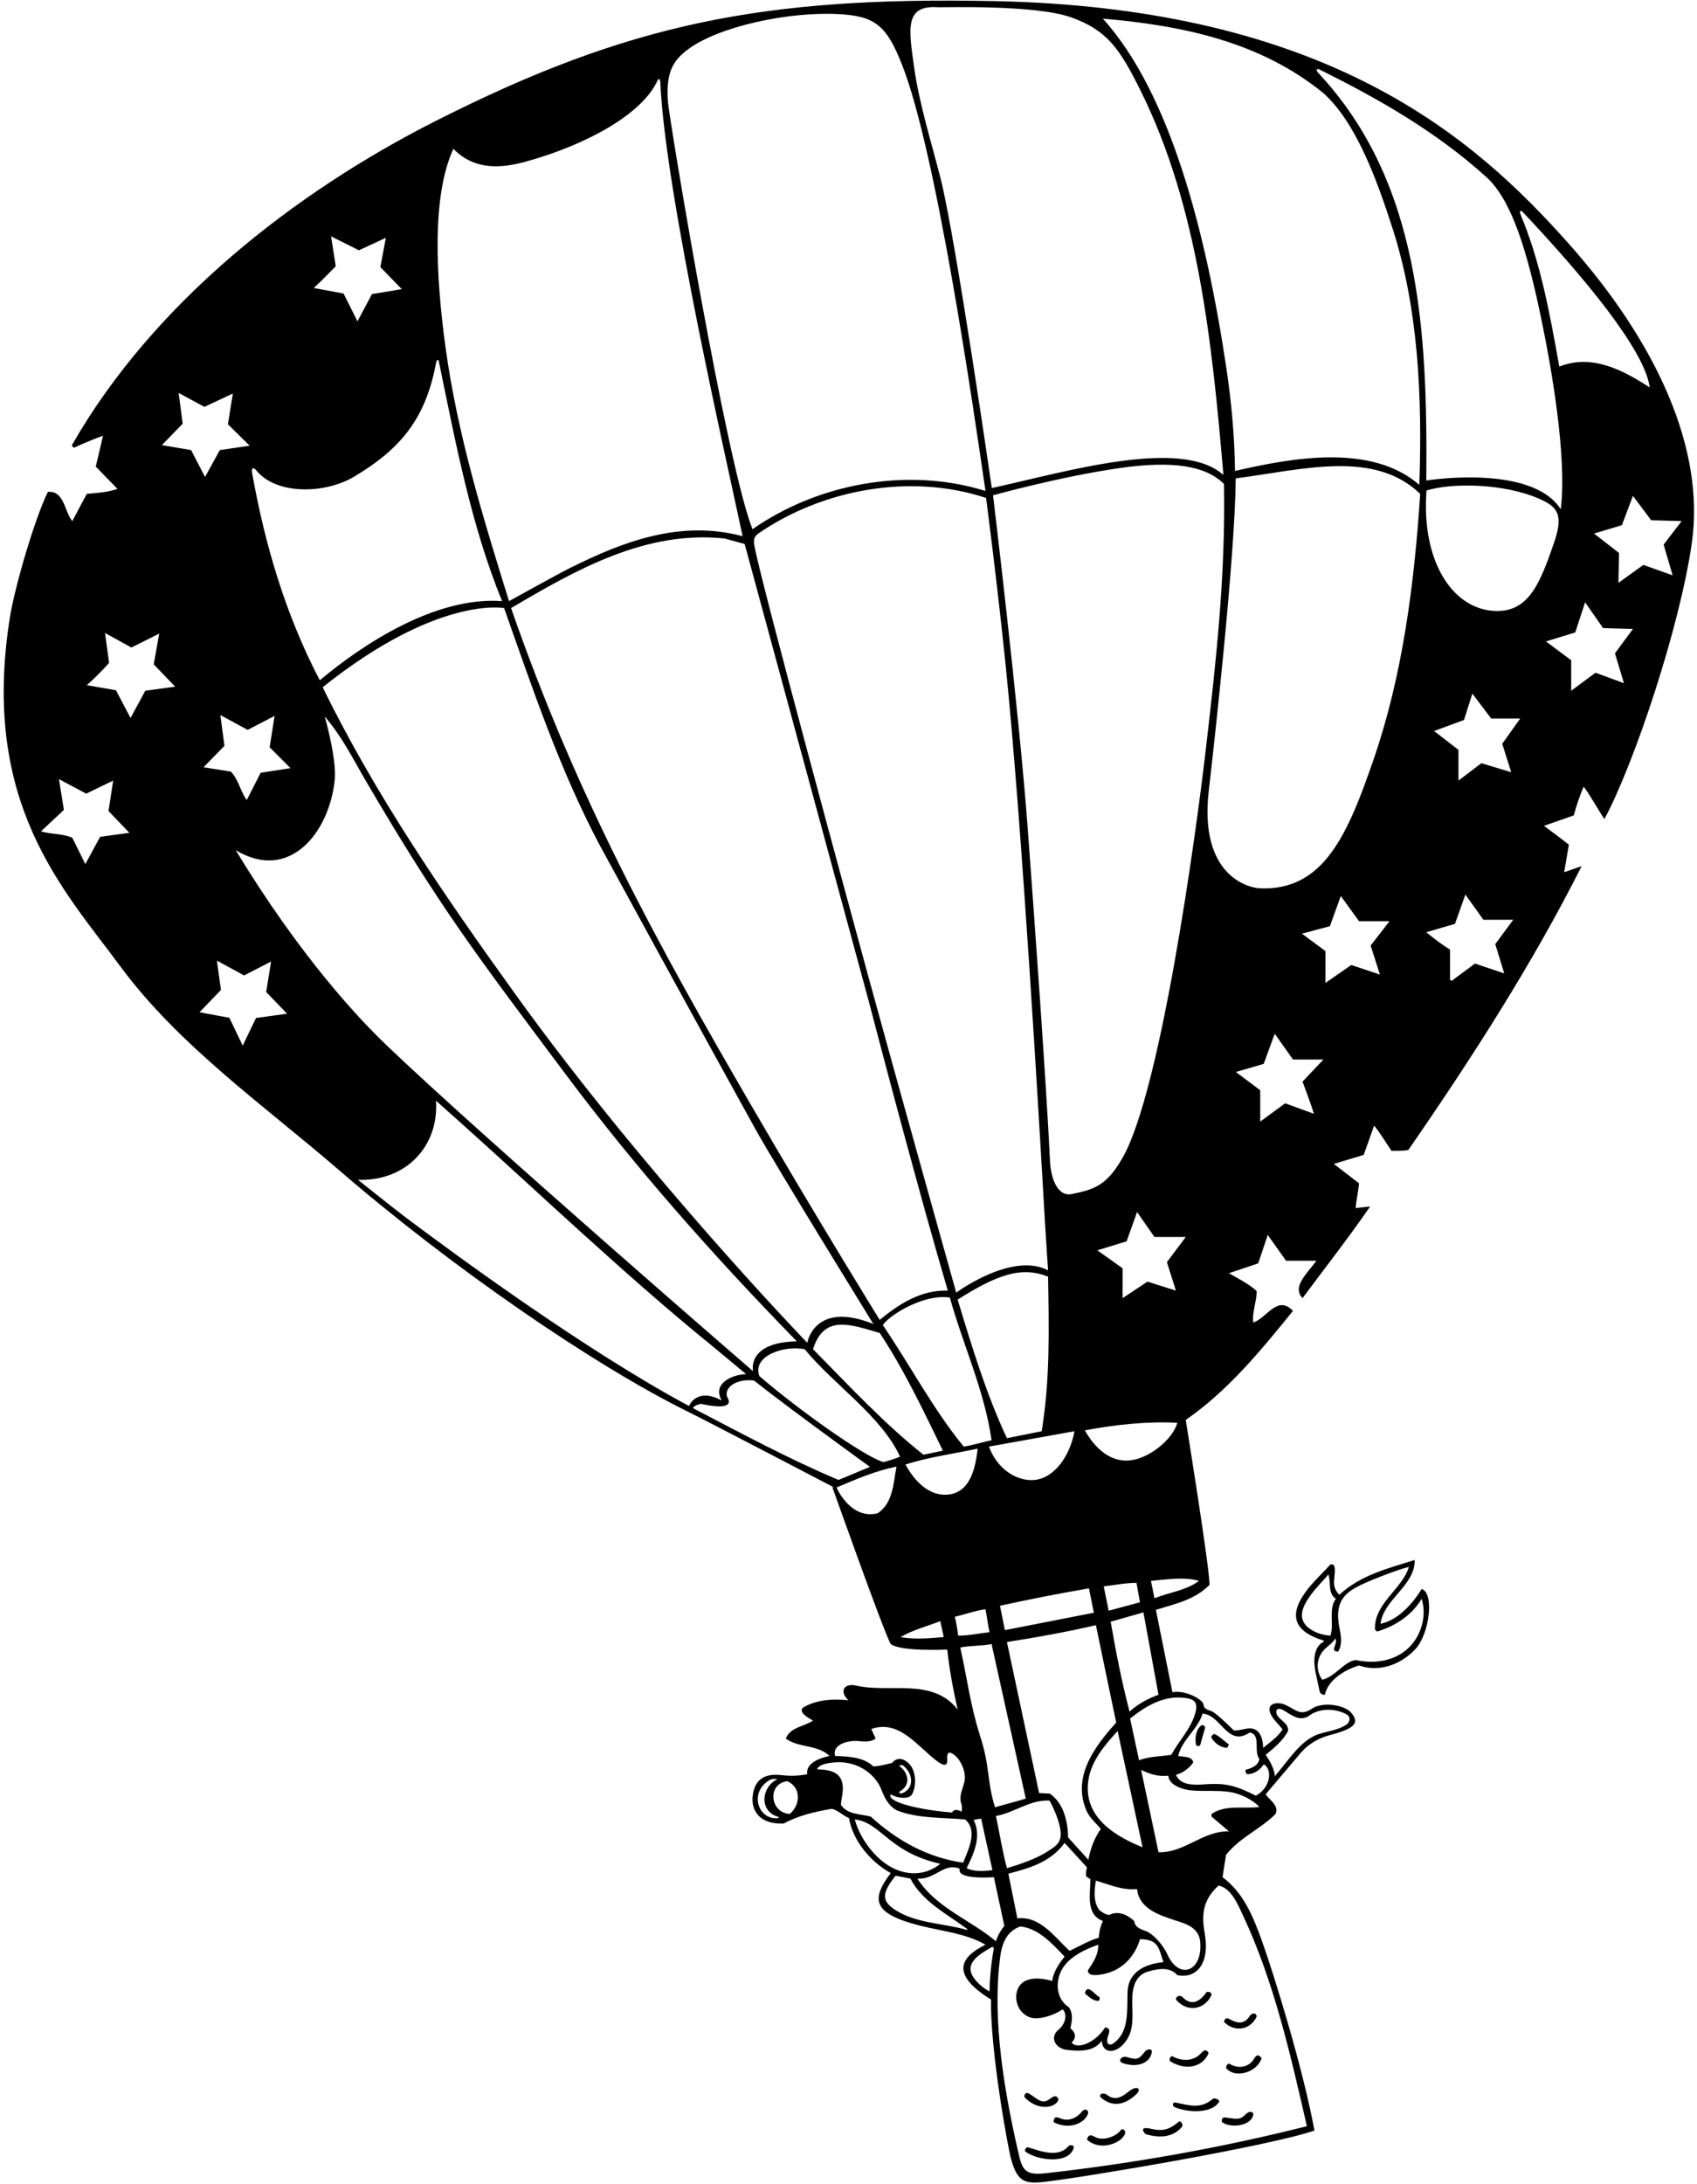 <?xml version="1.0" encoding="UTF-8"?>
<svg xmlns="http://www.w3.org/2000/svg" xmlns:xlink="http://www.w3.org/1999/xlink" width="527pt" height="678pt" viewBox="0 0 527 678" version="1.1">
<g id="surface1">
<path style=" stroke:none;fill-rule:nonzero;fill:rgb(0%,0%,0%);fill-opacity:1;" d="M 486.898 75.34 C 458.414 43.43 413.055 2.348 308.254 0.328 C 237.102 -1.039 195.289 7.141 134.98 37.711 C 91.434 59.789 47.668 93.938 22.387 138.078 C 22.199 138.41 22.844 139.086 23.203 138.906 C 26.824 137.113 32 135.25 32 135.25 L 29.738 144.836 L 36.488 151.766 C 33.52 152.758 30.5 153 26.949 153.297 L 22.449 161.758 C 19.93 158.695 20.02 152.309 14.891 152.664 C 10.777 160.895 4.57 182.285 3.094 191.516 C -6.176 249.379 19.77 276.117 37.465 300.094 C 55.582 324.641 82.641 343.652 105.34 363.266 C 139.75 393 184.25 423.75 213.855 438.309 C 219.645 441.152 258.699 461.547 258.699 461.547 L 258.52 461.727 C 258.52 461.727 274.5 506.75 276.609 510.324 C 279.75 512.75 294.16 512.035 294.16 512.035 C 294.883 518.336 295.75 523.25 297.398 530.664 C 289.57 520.676 276.438 525.59 266 523.25 C 262.145 522.289 260.5 525 263.473 527.785 C 258.617 527.23 253.836 527.656 249.871 529.754 C 248.246 530.609 248.602 532 252.488 534.086 C 249.609 535.977 245.379 536.156 244.031 539.664 C 248.078 542.637 253.84 541.465 257.621 545.066 C 252 546.25 250.328 548.574 250.691 550.734 C 248.125 551.234 245.559 551.34 242.996 551.047 C 240.098 550.719 234.371 550.359 233.703 557.867 C 233.355 561.773 235.691 566.402 243.398 566.035 C 247.809 563.605 252.875 562.43 257.891 561.535 C 259.5 561.25 261.672 563.605 263.648 564.324 C 264.82 571.348 270.312 577.914 276.609 581.426 C 270.602 589.445 270.547 593.988 286.102 597.832 C 292.914 599.516 300.137 600.215 306.039 603.656 C 298.25 607.5 294.992 612.77 307.75 620.664 C 307.5 636.5 313.012 666.773 314 670.25 C 315.941 677.082 317.988 678.016 324.5 677.25 C 338.008 675.66 394.039 666.191 408.191 661.348 C 404.836 642.668 395.465 612.297 391.73 602.039 C 389.078 594.754 386.16 587.547 379.66 582.688 L 380.738 575.758 C 385.148 570.266 391.359 567.836 396.133 563.066 C 397.301 560.367 394.148 558.746 393.07 556.945 L 404.051 543.984 C 406.344 541.328 409.574 539.477 413 538.586 C 420.387 536.652 422.566 534.93 419.488 531.516 C 417.484 529.293 410.867 528.09 407.422 530.383 C 403.805 532.797 402.617 530.773 399.148 529.203 C 396.402 527.961 392.254 528.828 395.285 533.227 C 396.188 534.535 397.551 535.691 398.289 536.875 C 396.762 539.215 394.41 540.781 392.25 542.586 C 392.25 542.586 392.535 535.594 387.07 536.602 C 385.73 536.848 384.355 537.215 383.172 537.145 C 383.172 537.145 377.656 531.672 376.32 531.195 C 375.113 530.762 373.836 530.484 373.762 529.16 C 373.676 527.609 368.301 524.547 364.09 525.266 L 358.961 499.707 C 365.25 497.75 370.93 496.645 375.609 491.965 C 375.75 487.25 368.23 440.758 368.23 440.758 C 381.371 431.664 391.449 419.336 401.531 406.914 C 396.672 401.785 393.43 409.164 389.199 410.516 C 388.75 407.547 390.34 403.629 390.25 400.75 C 387.91 398.59 384.75 397 381.641 395.219 L 390.73 392.156 L 393.699 383.336 L 399.371 391.348 L 408.82 391.348 C 405.5 395.75 401.25 399.5 404.5 402.957 C 411.25 393.867 419.199 383.68 425.5 374.5 L 421 375 C 421.25 372 421.75 370.5 422.051 367.316 L 414.223 361.285 L 423.488 358.496 L 426.73 349.406 C 428.801 351.926 430.328 354.625 432.133 357.234 C 433.93 357.145 435.641 357.324 437.352 356.969 C 457.148 328.348 476.051 298.914 491.172 268.855 L 485.75 270.75 L 487.211 262.195 C 484.691 260.215 482.082 258.234 479.473 256.348 L 488.738 253.105 C 489.551 250.047 490.539 247.074 491.801 244.195 C 493.781 246.715 496.449 251.641 498.25 254.25 C 507.488 237.004 521.633 194.844 525.398 168.52 C 529.562 139.391 514.512 106.266 486.898 75.34 Z M 241.598 564.355 C 235.867 565.02 232.734 557.312 238.074 553.156 C 239.266 552.23 240.207 552.047 241.422 552.266 C 236.359 554.719 235.672 562.309 241.715 563.973 C 241.965 564.039 241.898 564.32 241.598 564.355 Z M 245.289 563.066 C 239.109 562.785 238.148 553.688 244.48 552.895 C 248.5 554.586 248.945 559.84 245.289 563.066 Z M 472.789 65.715 C 491.773 85.809 510.812 108.691 512.32 120.266 C 504.223 115.047 494.59 109.734 484.238 113.785 C 481.188 96.785 478.371 81.289 472.184 66.527 C 471.805 65.629 472.195 65.086 472.789 65.715 Z M 409.719 21.559 C 427.887 30.555 445.812 40.723 461.559 54.938 C 469.367 61.992 474.191 77.617 478.543 98.492 C 481.562 112.973 486.727 141.547 484.691 158.066 C 475.566 143.871 442.93 149.156 442.93 149.156 C 443.371 102.457 440.973 56.359 409.371 22.621 C 408.637 21.832 408.852 21.129 409.719 21.559 Z M 291.25 2.242 C 292.855 2.348 321.461 1.355 332.773 5.434 C 343.863 9.434 347.766 15.148 354.258 28.246 C 372.141 64.316 376.422 106.555 379.93 147.445 C 366.855 135.652 330.742 146.535 308 151.5 C 308 151.5 296.832 74.078 292.074 55.297 C 289.277 44.266 285.453 32.273 283.844 20.652 C 282.223 8.973 280.859 1.566 291.25 2.242 Z M 343.211 629.305 C 340.25 634 334.727 636.277 332.77 634.078 C 334.676 632.07 333.664 630.75 332.41 629.578 C 332.859 627.598 333.398 625.258 331.961 623.098 C 328.969 621.129 328.109 617.848 328.605 614.711 C 329.496 609.07 334.703 605.891 341.051 603.656 C 341.141 606.805 339.43 609.234 337.812 611.664 C 337.965 613.199 339.68 613.156 340.992 613.023 C 351.711 611.953 354.012 601.945 354.012 601.945 C 359.969 601.945 359.859 605.02 361.301 609.055 C 354.691 609.73 350.32 612.66 350.152 618.414 C 349.98 624.266 350.668 630.684 345.875 634.195 C 344.406 635.27 343.355 634.406 344.051 632.156 C 344.449 630.863 345.129 629.668 343.211 629.305 Z M 302.352 564.957 C 302.98 564.777 303.914 564.586 304.691 564.508 L 308.199 580.527 C 305.59 580.797 302.441 581.066 300.191 579.898 C 302.352 575.484 304.961 569.996 302.352 564.957 Z M 304.25 538.5 C 301.176 528.547 300.5 521.719 298.211 511.406 C 301.359 510.777 304.871 510.957 307.93 510.324 L 318.551 558.297 C 315.5 559.25 313.172 559.785 309 561 C 306.422 552.785 307.5 548.25 304.25 538.5 Z M 325.93 558.926 C 325.93 558.926 328.613 563.66 329.262 567.746 C 329.902 571.777 328.277 572.836 325.25 574.75 C 321.594 577.062 316.863 578.66 312.699 579.898 C 311.262 574.586 310.449 569.098 309.281 563.695 C 315.039 562.707 319.812 558.566 325.93 558.926 Z M 330.609 572.066 L 337.539 579.625 C 337.312 580.75 337.09 581.426 337.359 582.508 L 338.621 583.316 C 338.621 587.906 337.09 594.297 342.488 596.277 C 341.77 597.898 341.32 599.605 341.23 601.496 C 337.988 602.398 335.199 604.195 332.141 605.547 C 327.281 601.047 323.051 594.746 315.941 595.465 L 313.148 581.605 C 319.633 579.898 326.199 578.098 330.609 572.066 Z M 356.109 599.539 C 354.453 598.859 352.547 598.504 352.211 596.277 C 350.32 594.566 347.891 593.215 345.102 594.117 C 344.199 595.105 341.562 593.156 341.273 592.734 C 339.516 590.172 339.789 586.938 340.328 583.766 C 344.473 584.938 348.34 586.828 353.109 586.375 C 353.758 592.445 359.793 594.367 364.664 596.004 C 367.551 596.969 372.312 597.988 372.723 602.773 C 373.523 612.09 366.129 614.734 362.512 606.633 C 361.133 603.539 357.977 600.312 356.109 599.539 Z M 337.973 552.746 C 338.801 546.789 342.824 541.941 347.078 537.324 L 354.82 573.414 C 343.133 568.742 336.656 562.211 337.973 552.746 Z M 337.539 562.348 C 338.531 564.414 340.422 565.945 341.859 567.746 C 339.973 570.266 338.621 573.867 337.988 577.285 L 331.691 570.355 C 331.602 565.316 330.32 559.723 326 556.75 L 322.691 556.586 L 312.699 509.695 C 322.062 508.258 331.328 506.547 340.328 504.477 L 346.633 534.715 C 339.699 542.367 332.77 551.816 337.539 562.348 Z M 342.762 492.414 C 346.09 492.059 349.422 491.336 352.93 491.336 L 354.012 497.367 L 344.289 499.977 Z M 351.785 453.191 C 344.879 454.434 339.848 449.266 336.91 443.996 C 345.91 442.285 356.352 441.117 365.621 441.656 C 364.25 446.5 357.695 452.129 351.785 453.191 Z M 338.172 493.047 L 339.699 500.605 L 312.07 506.008 L 310.539 498.445 C 319.539 496.465 329.172 494.574 338.172 493.047 Z M 323.027 459.051 C 317.844 460.645 310.238 457.438 307.121 449.035 L 333.672 444.266 C 332.73 449.809 329.152 457.176 323.027 459.051 Z M 186.246 262.367 C 186.945 263.691 219.184 322.727 234.691 350.672 C 240.898 361.855 271.211 410.969 271.211 410.969 C 252.867 403.625 250.691 416.816 250.691 416.816 C 250.691 416.816 200.648 364.992 160.18 308.805 C 137.91 277.883 116.48 246.645 100.211 213.324 C 136 184.75 156.551 188.758 156.551 188.758 C 165.375 213.719 173.809 238.914 186.246 262.367 Z M 158.711 188.758 C 178.871 176.875 200.473 164.547 225.039 167.156 L 231.25 168.867 C 231.25 168.867 268.867 307.266 269.871 311.102 C 274.066 327.164 285.789 371.656 294.34 400.617 C 286.238 400.348 279.398 404.574 273.191 409.707 C 273.191 409.707 253.848 378.504 232.953 342.527 C 204.668 293.82 179.352 248.16 158.711 188.758 Z M 273.191 413.758 C 280.93 425.457 286.781 437.969 292.812 450.297 L 286.781 451.559 C 274.898 442.195 263.289 429.777 252.488 418.797 C 255.938 407.711 264.492 411.305 273.191 413.758 Z M 274.164 411.336 C 276 408.336 286.871 401.516 294.973 402.777 C 299.109 417.625 305.68 431.484 307.93 447.059 C 305.23 447.598 302.262 448.586 299.289 449.035 C 289.93 437.695 282.355 423.305 274.164 411.336 Z M 323.5 444.266 L 312.699 446.426 C 306.312 432.836 301.812 417.984 297.398 403.406 C 309.133 396.004 316.996 392.836 325.48 396.297 C 325.75 413.219 326.109 427.977 323.5 444.266 Z M 296.949 401.246 C 296.949 401.246 276.996 329.98 269.75 303.434 C 264.48 284.133 235.898 179.23 234.25 169.25 C 233.953 167.453 234.289 166.637 235.211 165.809 C 255.012 152.035 282.461 146.727 306.223 154.559 C 306.223 154.559 309.582 180.09 312.25 206 C 317.359 255.617 322.73 348.316 324.5 379.25 C 324.848 385.332 325.48 394.316 325.48 394.316 C 314.215 388.465 296.949 401.246 296.949 401.246 Z M 213.914 15.133 C 223.371 8.23 244.871 3.492 260.742 4.398 C 271.789 5.031 275.332 7.984 280.078 19.969 C 290.906 47.309 302.5 128.25 306.039 152.395 C 281.383 144.746 253.66 150.324 233.68 164.277 C 225.508 143.633 207.789 36.73 207.414 31.508 C 206.762 22.309 209.039 18.688 213.914 15.133 Z M 140.801 46.195 C 147.32 52.875 155.523 52.344 163.633 50.078 C 181.828 44.996 199.527 35.559 204.297 24.77 C 204.539 24.215 205.023 24.695 205.059 25.508 C 206.523 59.977 226 144.5 230.621 166.438 C 211.133 161.27 193.398 168.148 176.93 176.355 C 173.316 178.152 160.871 185.066 158.078 186.598 C 150.145 161.109 142.098 135.066 138.379 107.98 C 135.34 85.879 134.027 60.828 140.801 46.195 Z M 104.262 82.645 L 102.82 73.375 L 111.461 77.695 L 119.828 73.824 L 118.121 82.914 L 124.781 89.758 L 115.512 91.285 L 111.012 99.746 L 106.691 91.105 L 97.422 89.395 C 99.762 87.324 102.012 84.895 104.262 82.645 Z M 79.547 145.961 C 85.77 153.707 100.914 153.352 109.977 147.961 C 124.895 139.078 132.293 129.492 135.438 112.531 C 135.586 111.738 136.121 111.398 136.254 112.051 C 141.492 137.422 146.27 162.992 155.922 186.598 C 135.051 185.035 112.227 200.324 99.309 211.164 C 88.824 191.121 82.309 169.41 78.277 146.699 C 78.02 145.242 78.695 144.902 79.547 145.961 Z M 68.441 221.965 L 76.902 226.559 L 85.27 222.234 L 83.738 231.957 L 90.219 238.438 L 80.949 239.875 L 76.629 248.336 C 74.652 245.727 74.109 241.945 71.68 239.516 L 63.219 238.164 L 69.699 231.508 Z M 31.09 259.766 L 26.5 268.227 L 22.449 260.035 C 19.211 258.688 16.059 259.047 12.73 258.059 L 19.84 251.395 L 18.309 241.855 L 26.77 246.355 L 35.141 242.309 L 33.699 251.758 L 40.18 258.508 Z M 45.129 214.406 L 40.539 222.867 L 36 214.25 L 26.949 212.695 C 29.199 210.715 31.898 208.016 33.879 205.766 L 32.621 196.496 L 40.809 200.996 L 49.449 196.676 L 47.738 206.215 L 54.402 213.145 Z M 50.262 138.176 L 56.738 131.516 L 55.48 121.977 L 63.488 126.297 L 72.309 122.156 L 70.781 131.695 L 77.531 138.355 L 68.262 139.707 L 63.672 148.074 L 59.352 139.707 Z M 79.5 316 L 75.371 324.566 L 71.23 315.926 L 61.961 314.215 L 68.621 307.285 L 67.359 298.195 L 75.82 302.785 L 84.191 298.465 L 82.66 307.914 L 89.141 314.664 Z M 73.211 263.906 C 89.836 273.93 102.215 258.535 103.934 242.215 C 104.645 235.488 100.84 222.414 100.84 222.414 C 106.297 228.703 109.77 235.855 113.801 242.723 C 137 282.25 147.75 296.141 175.5 333.25 C 197.293 362.395 220.902 389.117 247.449 416.367 C 231.727 416.668 233.859 425.637 233.859 425.637 C 233.859 425.637 149.988 353.125 119.793 324.219 C 111.941 316.703 93.336 297.188 73.211 263.906 Z M 213.973 436.438 C 181.973 419.309 140.723 388.977 125.805 377.762 C 122.172 375.031 111.191 366.234 111.191 366.234 C 126.457 366.68 136.34 355.453 135.398 341.664 C 135.398 341.664 138.758 344.664 143.699 349.086 C 167.504 370.395 194.832 396.445 220.926 417.59 C 222.074 418.523 231.699 426.535 231.699 426.535 C 226.75 426.75 221.184 429.797 224.141 434.727 C 216.25 430.5 213.973 436.438 213.973 436.438 Z M 215.32 437.156 C 214.871 436.707 217.176 435.656 217.84 435.801 C 226.129 437.598 227.074 435.812 225.973 433.918 C 224.578 431.52 227.664 427.828 234.129 428.516 C 244.301 436.617 270.164 455.336 270.164 455.336 L 260.41 459.387 C 245.02 452.906 230.172 444.895 215.32 437.156 Z M 272.562 469.734 C 264.039 471.828 259.781 461.727 259.781 461.727 C 266.25 459 271.84 456.598 278.41 455.246 C 277.422 460.195 277.422 466.496 272.562 469.734 Z M 274.336 453.836 C 268.512 452.246 247.656 437.375 235.84 427.164 C 233.5 421 243.23 417.527 249.879 418.797 C 258.879 429.777 273.828 439.656 279.5 452.164 C 278.336 452.664 275.836 453.5 274.336 453.836 Z M 279.672 508.164 C 283.539 505.914 287.859 504.836 292 503.215 L 293.078 508.164 C 288.762 508.527 283.898 508.977 279.672 508.164 Z M 281.199 454.617 C 288.398 452.277 296.141 451.285 303.609 449.664 C 302.793 457.148 300.715 463.074 294.77 463.887 C 288.434 464.754 283.742 459.34 281.199 454.617 Z M 296.5 501.867 C 299.648 501.145 302.711 499.977 306.039 499.527 C 306.5 501.75 306.75 504.25 307.301 506.637 C 304.062 506.996 301 507.715 297.578 507.715 C 297.25 505.75 297 503.5 296.5 501.867 Z M 266.504 540.445 C 268.473 540.629 270.402 540.824 271.93 539.664 L 270.578 536.695 C 279.383 533.648 284.922 542.223 291.238 546.848 C 293.523 548.523 294.309 547.84 294.168 546 C 294.113 545.273 294.051 544.418 294.789 543.984 C 297.621 544.531 300.273 549.605 299.512 553.031 C 299.004 555.34 297.688 557.559 298.516 559.797 C 298.891 560.816 298.66 562.348 298.66 562.348 C 297.664 561.836 296.23 561.355 295.691 562.617 C 286.883 561.977 275.125 559.543 276.609 556.945 C 278.605 558.238 282.25 558.559 283.156 557.078 C 284.652 554.645 284.512 549.984 282.578 547.766 C 280.555 545.445 278.258 545.551 277.062 547.227 C 275.172 547.676 273.281 548.215 271.211 548.309 C 268.062 545.336 263.473 545.246 259.328 545.066 C 258.344 541.617 263.152 540.133 266.504 540.445 Z M 279.223 548.125 C 279.578 547.855 280.211 547.855 280.57 548.125 C 283.473 550.484 284.246 555.227 279.852 556.766 L 279.039 556.316 C 283.164 554.242 282.113 550.168 279.223 548.125 Z M 261.129 560.188 C 261.25 558.523 261.836 556.512 261.734 554.66 C 261.477 549.996 257.766 549.34 253.75 549.207 C 254.379 547.047 260.289 547.004 260.754 547.012 C 267.617 547.137 272.164 551.574 273.656 555.402 C 274.672 558.004 275.938 560.66 278.59 561.984 C 284.98 564.508 292.539 564.145 299.738 564.777 C 303.789 568.375 300.641 574.227 299.109 578.188 C 288.223 576.656 278.68 571.438 270.398 563.875 C 267.16 563.066 263.02 563.246 261.129 560.188 Z M 274.672 578.246 C 270.223 574.91 266.82 569.758 265.449 564.777 C 269.66 565.172 272.766 568.309 276.066 570.914 C 280.336 574.289 284.902 576.922 292 578.547 C 286.816 582.801 279.945 582.191 274.672 578.246 Z M 300.023 599.004 C 293.492 597.113 285.156 597.012 278.984 593.445 C 273.844 590.473 273.383 588.129 278.141 582.234 L 282.73 583.137 C 286.438 590.293 294.027 594.062 300.273 598.719 C 300.551 598.922 300.383 599.109 300.023 599.004 Z M 307.301 618.148 C 305.434 617.176 303.672 615.73 302.426 613.969 C 299.301 609.555 303.848 606.734 308.199 604.285 L 308.648 604.734 C 307.84 609.055 307.391 613.555 307.301 618.148 Z M 284.891 583.137 C 290.336 583.582 293.172 578.008 298.031 580.078 C 297.766 581.129 298.488 581.723 299.422 582.07 C 302.504 583.211 308.648 582.688 308.648 582.688 L 311.891 597.805 C 310.723 599.246 309.82 600.867 309.281 602.578 C 301.18 595.828 290.738 592.227 284.891 583.137 Z M 386.121 594.809 C 395.68 615.293 400.75 637.75 405.852 659.996 C 379.312 666.672 352.273 671.512 324.73 674.594 C 318.93 675.242 317.598 673.945 316.496 669.25 C 310.23 642.535 308.602 623.234 310.555 607.789 C 311.094 603.531 312.398 599.625 316.84 597.984 C 322.512 598.617 326.562 603.117 330.609 607.348 C 328.812 609.598 327.191 612.027 326.738 614.906 C 324.316 614.215 321.043 613.68 318.555 614.824 C 314.078 616.875 314.68 624.551 320.07 626.273 C 322.91 627.176 328 625.215 329.98 623.727 C 331.629 625.246 330.809 628.32 328.781 629.98 C 325.738 632.465 327.836 635.898 331.273 636.297 C 335.207 636.754 339.82 636.91 342.133 633.445 C 342.477 638.277 347.828 637.395 350.461 632.23 C 352.41 628.398 351.402 623.758 351.66 619.496 C 351.941 614.961 353.824 612.789 356.5 612 C 359.531 611.105 363.258 610.406 365.621 613.105 C 370.75 614.246 375.957 610.48 374.105 600.027 C 373.047 594.031 373.672 589.641 378.398 585.297 C 382.367 586.027 384.504 591.344 386.121 594.809 Z M 376.238 563.066 L 376.238 563.875 L 381.641 568.465 C 373.449 568.285 367.871 575.215 359.77 574.945 L 354.371 549.387 C 356.98 550.645 359.59 551.547 362.828 551.188 C 362.973 554.148 367.289 555.453 369.504 555.707 C 374.445 556.27 379.758 555.336 384.254 556.816 C 389.078 558.41 391.09 560.906 391.09 560.906 C 386.32 561.535 380.562 560.098 376.238 563.066 Z M 400 537.324 C 400.359 535.223 397.707 534.039 396.766 532.629 C 395.836 531.234 396.418 529.645 398.57 530.875 C 400.945 532.227 403.258 534.34 406.211 532.824 C 409.449 530.125 414.578 530.215 418.09 532.105 C 419.531 532.914 419.262 534.266 418.359 535.164 C 415.887 536.969 412.777 537.289 409.895 538.156 C 403.973 539.941 400.402 546.191 395.859 551.367 C 395.859 549.207 394.422 546.777 393.07 544.707 C 395.68 542.547 398.473 540.297 400 537.324 Z M 373.449 531.926 C 379.301 532.285 381.102 542.457 388.121 537.777 C 391.723 538.496 389.199 543.625 391.09 545.965 C 390.82 548.125 388.48 548.938 386.77 549.387 C 386.77 549.926 386.859 550.645 387.488 550.734 C 389.473 550.645 391.27 549.477 392.441 547.676 C 395.133 549.02 394.781 554.812 390.012 557.395 C 384.059 554.422 380.945 553.402 374.426 553.859 C 370.773 554.113 366.68 554.297 365.172 550.914 C 367.328 550.375 369.398 548.848 370.57 547.047 C 370.121 545.066 367.602 545.426 365.891 545.066 C 366.973 540.117 372.012 536.785 373.449 531.926 Z M 368.273 527.09 C 370.414 527.41 372.145 528.09 371.277 531.465 C 370.012 536.418 366.18 540.285 363.73 544.707 C 360.578 545.246 356.801 545.156 353.738 546.414 L 350.949 533.457 C 355.938 529.465 361.617 526.09 368.273 527.09 Z M 359.77 526.074 C 356.711 527.156 353.473 528.867 350.77 531.297 C 348.43 522.297 346.539 512.848 344.922 503.395 L 355.086 500.5 Z M 372.371 490.707 C 368.41 493.676 363.102 494.309 358.512 496.105 L 357.43 490.707 C 362.02 490.348 367.602 489.355 372.371 490.707 Z M 362.383 391.797 L 365.172 400.617 L 356.352 397.824 L 348.609 402.957 L 348.609 393.688 L 340.781 388.105 L 349.871 385.316 L 353.109 376.227 L 358.512 383.969 L 368.23 383.969 Z M 348.641 359.328 C 343.84 367.77 340.133 369.195 332.691 370.668 C 329.027 371.395 326.395 367.02 326.07 360.258 C 324.902 335.859 321.191 284.59 319.164 257.273 C 316.434 220.391 308.383 153.746 308.383 153.746 C 308.383 153.746 329.496 147.871 348 145.25 C 364.188 142.957 374.438 144.562 380.109 150.234 C 380.625 179.211 377.547 206.227 374.297 234.008 C 371.379 258.953 360.539 338.434 348.641 359.328 Z M 404.5 335.75 C 404.5 335.75 407.383 343.375 408.012 345.719 L 399.102 342.477 L 391.359 348.145 L 391.359 338.426 L 383.801 332.758 L 392.441 330.234 L 395.859 320.875 L 401.531 328.887 L 410.98 328.887 Z M 428.531 302.516 L 419.621 299.547 L 411.609 305.125 L 411.609 295.227 L 404.32 289.824 L 413 287.5 L 416.383 278.125 L 422.051 285.957 L 431.5 285.957 L 425.648 293.516 Z M 426.633 235.543 C 418.562 258.996 411.09 276.602 391.238 275.738 C 387.527 275.578 372.363 271.68 375.379 245.488 C 377.031 231.148 383.52 173.355 383.75 148.5 C 404.75 145.75 426.73 139.527 441.039 153.297 C 439.195 181.676 435.496 209.77 426.633 235.543 Z M 440.77 150.508 C 425.828 137.547 401.172 142.137 383.531 146.188 C 383.398 135.371 382.414 124.758 380.852 114.309 C 374.496 71.805 363.34 28.84 342.488 5.785 C 367.602 7.945 391.539 13.074 410.98 28.914 C 420.926 37.852 427.324 54.914 432.512 71.078 C 440.391 95.621 441.73 122.773 440.77 150.508 Z M 467.141 302.156 L 458.051 299.098 C 455.621 300.895 453.191 302.695 450.762 304.496 L 450.312 304.047 L 450.312 294.777 C 447.789 293.246 445.359 291.355 442.93 289.375 L 451.84 286.766 L 455.078 277.676 L 460.66 285.508 L 469.93 285.508 L 464.352 293.066 Z M 466.512 230.875 L 469.301 239.695 L 460.031 236.906 L 452.922 242.309 L 452.922 232.766 L 445.359 226.914 L 454.633 223.496 L 457.238 215.309 L 463.09 223.047 L 472.09 223.047 Z M 463.492 189.594 C 450.703 188.551 441.359 173.754 443 152.25 C 451.234 149.734 467.102 150.137 477.734 154.703 C 483.629 157.238 485.691 159.543 482.562 168.605 C 478.078 181.586 474.477 190.488 463.492 189.594 Z M 504.312 212.066 L 495.488 208.824 L 487.93 214.406 L 487.93 204.957 L 480.102 199.105 L 489.191 196.316 L 492.25 186.957 L 497.832 194.965 L 507.102 195.234 L 501.52 202.797 Z M 519.43 178.586 L 510.34 175.348 L 502.602 180.926 L 502.781 171.656 L 495.039 165.625 L 503.68 163.016 L 507.102 153.926 L 512.77 161.484 L 522.223 161.758 L 516.641 169.047 Z M 441.488 493.227 C 438.609 497.996 433.93 503.035 428.711 504.027 C 429.699 496.375 439.512 492.145 439.328 484.227 C 431.141 486.836 422.68 488.816 415.93 495.027 C 413.23 492.324 414.711 490.066 414.508 486.895 C 414.457 486.105 414.152 485.328 413.141 485.664 C 410.488 488.555 407.539 491.242 405.391 494.23 C 399.641 502.227 402.797 506.684 411.004 509.238 C 411.211 509.301 411.27 509.492 410.805 509.758 C 409.484 510.504 407.16 512.82 408.645 519.609 C 408.91 520.836 409.602 523.953 409.688 524.43 C 409.836 525.273 410.039 526.078 411.43 526.074 C 412.422 521.395 417.73 518.246 422.051 516.984 C 428.438 519.23 435.238 516.59 439.598 511.844 C 443.938 507.117 445.496 494.48 441.488 493.227 Z M 405.438 504.379 C 401.266 499.547 409.859 492.074 412.512 488.727 C 413.41 491.066 412.238 494.574 414.852 496.285 C 412.422 499.527 414.398 504.477 413.141 507.715 C 410.461 507.57 407.316 506.551 405.438 504.379 Z M 437.559 511.391 C 433.137 515.695 426.84 516.562 420.973 515.277 C 417.191 515.906 414.664 520.5 410.586 521.414 C 408.387 518.195 408.875 514.168 411.656 511.648 C 412.711 510.695 413.953 509.848 414.672 508.617 C 415.66 510.234 412.691 512.664 415.57 512.664 C 416.922 510.363 416.469 507.82 415.953 505.273 C 414.258 496.836 418.008 494.227 422.648 491.961 C 425.93 490.359 434.664 487 437.531 486.387 C 435.371 493.406 426.641 497.727 427 505.824 L 427.633 506.457 C 433.031 504.836 438.34 501.598 441.488 496.285 C 443.242 501.871 441.109 507.938 437.559 511.391 Z M 371.473 541.824 C 371.02 539.938 371.199 537.145 373 535.617 C 373.539 535.348 374.086 535.586 374.262 536.246 L 372.73 541.645 C 372.461 542.098 372 542 371.473 541.824 Z M 376.238 539.484 C 375.973 538.855 376.691 538.406 377.051 538.227 C 378.762 538.855 380.199 540.566 381.641 541.465 C 381.371 541.824 381.371 542.277 381.012 542.547 C 378.941 542.457 377.32 541.105 376.238 539.484 Z M 341.41 619.855 C 341.586 620.332 341.59 620.848 341.051 621.117 C 339.34 621.027 338.172 619.855 336.91 618.777 C 337.344 616.723 338.422 617.395 339.488 618.336 C 340.199 618.965 340.906 619.711 341.41 619.855 Z M 365.172 620.664 C 365.172 619.531 366.512 619.16 367.285 619.969 C 369.477 622.258 372.133 622.109 374.711 618.328 C 375.43 618.234 376.238 618.328 376.238 619.227 C 374.328 623.691 368.742 624.953 365.172 620.664 Z M 380.109 627.598 C 380.422 626.098 381.234 626.438 382.16 626.93 C 384.289 628.066 386.367 628.445 388.078 625.832 C 388.633 624.98 389.902 624.449 390.281 625.887 C 388.273 630.402 383.113 630.785 380.109 627.598 Z M 349.832 638.5 C 352.844 639.293 353.398 639.633 355.523 636.875 C 356.238 635.945 357.785 635.855 357.699 636.875 C 357.406 640.266 353.199 642.055 348.609 640.375 C 346.961 639.773 348.312 638.102 349.832 638.5 Z M 363.281 639.746 C 363.102 639.027 363.371 638.578 363.91 638.215 C 367.695 640.258 371.008 639.457 372.871 637.449 C 373.699 636.559 374.539 635.77 375.34 637.316 C 373.434 641.773 368.062 642.863 363.281 639.746 Z M 391.812 638.848 C 390.375 643.391 383.387 645.332 380.738 641.906 C 380.828 641.367 381.012 640.648 381.641 640.555 C 384.961 642.512 388.039 641.461 389.461 639.039 C 390.031 638.059 390.598 637.406 391.812 638.848 Z M 352.941 650.012 C 351.109 651.797 346.551 655.367 341.68 650.906 C 341.32 649.648 342.941 649.734 343.57 650.098 C 346.68 652.758 349.219 650.16 350.938 648.914 C 353.117 647.336 354.625 648.367 352.941 650.012 Z M 318.102 650.906 C 318.102 649.414 319.156 649.609 319.602 649.887 C 322.289 651.551 323.461 653.133 325.551 651.828 C 326.754 651.082 327.879 649.809 328.723 651.625 C 328.137 654.258 322.359 655.555 318.102 650.906 Z M 378.656 652.246 C 377.047 655.598 370.223 656.219 364.898 654.129 C 363.914 653.746 364.059 652.422 365.152 652.656 C 369.539 653.605 372.969 654.641 376.504 651.598 C 377.289 650.922 378.781 651.992 378.656 652.246 Z M 337.848 656.203 C 336.848 659.012 332.066 661.281 327.191 658.734 C 327.242 656.801 328.234 657.113 329.414 657.594 C 332.246 658.746 334.914 657 336.219 655.16 C 337.438 654.348 338.172 655.293 337.848 656.203 Z M 379.48 658.734 C 379.336 658.008 379.387 657.125 380.672 657.305 C 384.484 657.844 385.121 658.012 386.953 656.203 C 388.023 655.148 389.309 655.445 389.195 656.41 C 388.832 659.562 382.695 660.934 379.48 658.734 Z M 366.973 660.266 C 364.117 663.727 359.5 663.598 355.723 662.426 C 354.664 661.371 354.266 660.051 357.383 660.781 C 361.117 661.656 363.129 661.098 366.25 658.465 C 367.062 658.648 367.5 659.625 366.973 660.266 Z M 349.23 662.656 C 348.043 665.219 341.684 667.906 337.539 664.137 C 338.047 662.309 339.016 662.742 340.117 663.359 C 342.25 664.547 346.43 663.57 348.34 660.898 C 349.57 661.066 349.57 661.922 349.23 662.656 Z M 333.488 666.477 C 332.324 671.91 322.195 670.758 318.371 667.828 C 318.102 667.195 318.641 666.836 319 666.477 C 323.051 667.648 328.633 670.074 331.961 666.027 C 332.664 665.832 333.223 665.758 333.488 666.477 "/>
</g>
</svg>
